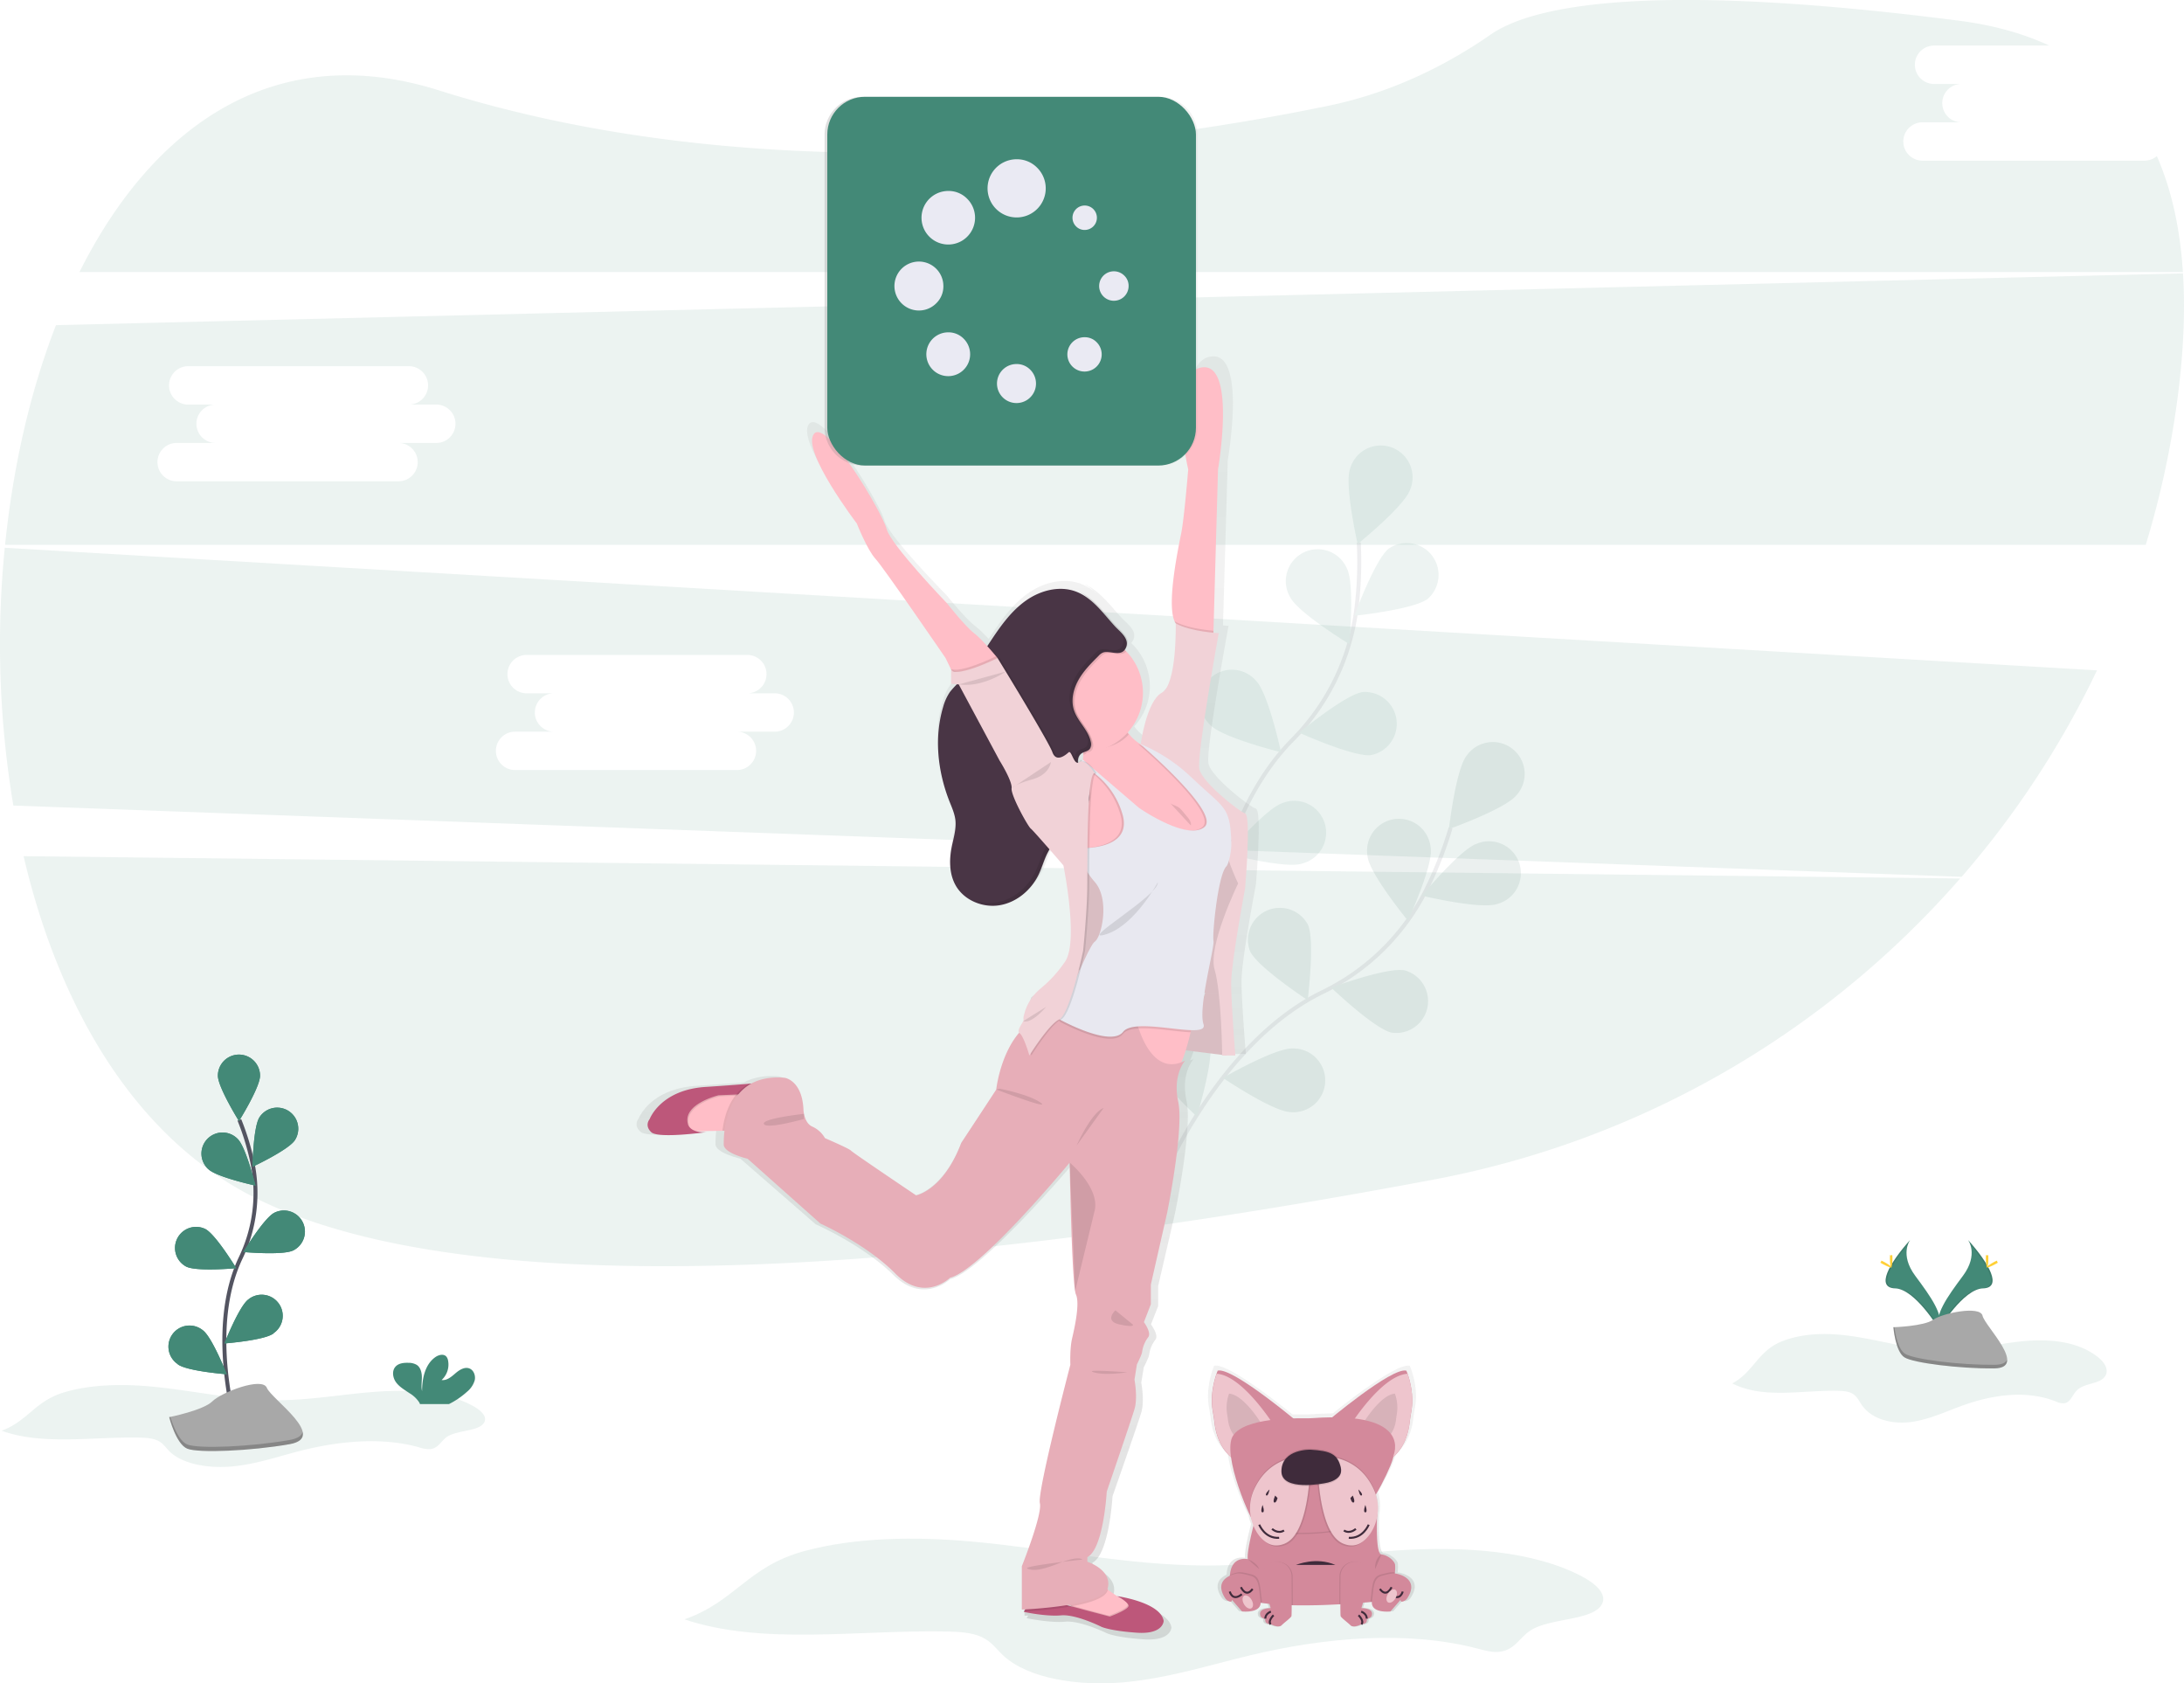 <svg data-name="Layer 1" xmlns="http://www.w3.org/2000/svg" xmlns:xlink="http://www.w3.org/1999/xlink" width="1097.1" height="845.39"><defs><linearGradient id="a" x1="710.55" y1="844.17" x2="710.55" y2="713.15" gradientUnits="userSpaceOnUse"><stop offset="0" stop-color="gray" stop-opacity=".25"/><stop offset=".54" stop-color="gray" stop-opacity=".12"/><stop offset="1" stop-color="gray" stop-opacity=".1"/></linearGradient><linearGradient id="b" x1="527.5" y1="850.63" x2="527.5" y2="206.25" xlink:href="#a"/><linearGradient id="c" x1="465.67" y1="168.51" x2="652.94" y2="168.51" xlink:href="#a"/></defs><path d="M870.17 694.75c16 8.09 35.57 3.17 53.75 3.74 2.49.08 5.12.32 7.12 1.71s3 3.67 4.35 5.61c5.09 7.21 15.53 9.53 24.65 8.31s17.49-5.28 26.1-8.37c14.88-5.33 31.89-7.76 46.57-1.94a8.47 8.47 0 0 0 4.21.93c3.22-.47 4.17-4.35 6.43-6.56 4.06-4 12.88-2.9 14.67-8.16 1-3.09-1.36-6.25-4-8.35-10-8.06-24.38-9.39-37.52-8.14s-26 4.66-39.23 4.68c-16.44 0-32.33-5.26-48.61-7.41-11.28-1.5-23.59-1.31-34.17 3.09-11.43 4.8-13.94 15.44-24.32 20.86zM11.85 429.97c17.36 74.2 54.11 138.34 112.18 169.43 120.71 64.61 392.92 31.28 596.07-7a465.2 465.2 0 0 0 264.54-151.22zM1077.2 80.69H965.73a9.63 9.63 0 0 1 0-19.26H985a9.64 9.64 0 0 1 0-19.27h-13.76a9.64 9.64 0 0 1 0-19.27h58.18c-12.91-6-28-10.27-45.39-12.5-158.64-20.38-215.28-6.9-235.26 7-24.65 17.1-52.15 29.68-81.54 35.74-97.88 20.19-280.93 44.49-446.84-7.77-82.46-26-143.74 17.91-180.48 91.28h1056.64c-1.38-21.33-5.51-41-13.09-58.25a9.56 9.56 0 0 1-6.26 2.3zM2.39 275.1a491.11 491.11 0 0 0 4.32 129.45l978.68 35.8a460 460 0 0 0 68-103.7zm387.08 92.35H370.2a9.63 9.63 0 1 1 0 19.26H258.73a9.63 9.63 0 1 1 0-19.26H278a9.64 9.64 0 0 1 0-19.27h-13.76a9.64 9.64 0 0 1 0-19.27h111.47a9.64 9.64 0 0 1 0 19.27h13.76a9.64 9.64 0 0 1 0 19.27zM1096.6 137.29l-1068.48 26c-13 33.4-21.57 71.17-25.57 110.33h1075.33a457.44 457.44 0 0 0 15.53-70.34c3.2-23.01 4.48-45.26 3.19-65.99zm-877.13 85.16H200.2a9.63 9.63 0 1 1 0 19.26H88.73a9.63 9.63 0 0 1 0-19.26H108a9.64 9.64 0 0 1 0-19.27H94.24a9.64 9.64 0 0 1 0-19.27h111.47a9.64 9.64 0 0 1 0 19.27h13.76a9.64 9.64 0 0 1 0 19.27z" fill="#438977" opacity=".1"/><g opacity=".1"><path d="M583.31 593.62s28.2-69.5 80.86-95.29a113.62 113.62 0 0 0 51.57-50.07 191.29 191.29 0 0 0 12.93-32.48" fill="none" stroke="#535461" stroke-miterlimit="10" stroke-width="2"/><path d="M761.76 399.34c-5.49 6.9-33.9 17-33.9 17s3.42-29.95 8.91-36.85a16 16 0 1 1 25 19.88zM752.01 453.99c-8.36 2.81-37.68-4.17-37.68-4.17s19.15-23.28 27.51-26.09a16 16 0 1 1 10.17 30.26zM699.15 518.6c-8.63-1.79-30.42-22.63-30.42-22.63s28.29-10.43 36.92-8.63a16 16 0 0 1-6.5 31.26zM648.15 558.48c-8.81-.31-33.81-17.16-33.81-17.16s26.12-15.06 34.93-14.76a16 16 0 1 1-1.12 31.92zM687.03 430.29c1.12 8.74 20.22 32.07 20.22 32.07s12.58-27.4 11.45-36.15a16 16 0 1 0-31.67 4.08zM627.97 477.69c3.69 8 28.9 24.55 28.9 24.55s3.79-29.91.1-37.92a16 16 0 0 0-29 13.37zM576.89 531.62c2.29 8.51 24.33 29.08 24.33 29.08s8.8-28.84 6.52-37.35a16 16 0 0 0-30.85 8.27z" fill="#438977"/><path d="M761.76 399.34c-5.49 6.9-33.9 17-33.9 17s3.42-29.95 8.91-36.85a16 16 0 1 1 25 19.88zM752.01 453.99c-8.36 2.81-37.68-4.17-37.68-4.17s19.15-23.28 27.51-26.09a16 16 0 1 1 10.17 30.26zM699.15 518.6c-8.63-1.79-30.42-22.63-30.42-22.63s28.29-10.43 36.92-8.63a16 16 0 0 1-6.5 31.26zM648.15 558.48c-8.81-.31-33.81-17.16-33.81-17.16s26.12-15.06 34.93-14.76a16 16 0 1 1-1.12 31.92zM687.03 430.29c1.12 8.74 20.22 32.07 20.22 32.07s12.58-27.4 11.45-36.15a16 16 0 1 0-31.67 4.08zM627.97 477.69c3.69 8 28.9 24.55 28.9 24.55s3.79-29.91.1-37.92a16 16 0 0 0-29 13.37zM576.89 531.62c2.29 8.51 24.33 29.08 24.33 29.08s8.8-28.84 6.52-37.35a16 16 0 0 0-30.85 8.27z" opacity=".25"/></g><g opacity=".1"><path d="M604.41 488.39s3.56-74.92 44.69-116.7a113.64 113.64 0 0 0 32.05-64.35 191.18 191.18 0 0 0 1.4-34.92" fill="none" stroke="#535461" stroke-miterlimit="10" stroke-width="2"/><path d="M708.34 245.93c-2.89 8.33-26.35 27.25-26.35 27.25s-6.7-29.39-3.82-37.72a16 16 0 1 1 30.17 10.47zM717.27 300.69c-7 5.43-36.94 8.56-36.94 8.56s10.35-28.32 17.3-33.74a16 16 0 0 1 19.64 25.18zM688.83 379.2c-8.74 1.17-36.21-11.26-36.21-11.26s23.23-19.25 31.93-20.39a16 16 0 0 1 4.24 31.65zM653.93 433.74c-8.41 2.63-37.58-5-37.58-5s19.64-22.87 28.06-25.5a16 16 0 1 1 9.52 30.48zM648.1 299.91c4 7.87 29.72 23.55 29.72 23.55s2.77-30-1.19-37.9a16 16 0 1 0-28.53 14.35zM608.1 364.2c6.14 6.33 35.4 13.58 35.4 13.58s-6.33-29.47-12.47-35.8a16 16 0 1 0-22.93 22.22zM577.8 432.03c5 7.28 32.6 19.36 32.6 19.36s-1.27-30.12-6.24-37.39a16 16 0 1 0-26.36 18z" fill="#438977"/></g><path d="M988.6 622.69s5.5 7.19-2.53 18-14.65 20-12 26.77c0 0 12.12-20.14 22-20.43s3.38-12.23-7.47-24.34z" fill="#438977"/><path d="M988.6 622.69a9 9 0 0 1 1.13 2.26c9.62 11.3 14.74 21.85 5.49 22.11-8.61.25-18.94 15.65-21.42 19.54a9.24 9.24 0 0 0 .29.89s12.12-20.14 22-20.43 3.36-12.26-7.49-24.37z" opacity=".1"/><path d="M998.82 631.84c0 2.53-.29 4.58-.64 4.58s-.63-2.05-.63-4.58.35-1.34.7-1.34.57-1.19.57 1.34z" fill="#ffd037"/><path d="M1002.32 634.86c-2.22 1.21-4.16 1.94-4.32 1.63s1.49-1.53 3.71-2.74 1.35-.33 1.52 0 1.32-.06-.91 1.11z" fill="#ffd037"/><path d="M959.55 622.69s-5.5 7.19 2.53 18 14.65 20 12 26.77c0 0-12.11-20.14-22-20.43s-3.34-12.23 7.47-24.34z" fill="#438977"/><path d="M959.55 622.69a9 9 0 0 0-1.13 2.26c-9.62 11.3-14.74 21.85-5.49 22.11 8.61.25 18.94 15.65 21.42 19.54a7.16 7.16 0 0 1-.3.89s-12.11-20.14-22-20.43-3.31-12.26 7.5-24.37z" opacity=".1"/><path d="M949.37 631.84c0 2.53.29 4.58.64 4.58s.63-2.05.63-4.58-.35-1.34-.7-1.34-.57-1.19-.57 1.34z" fill="#ffd037"/><path d="M945.87 634.86c2.22 1.21 4.15 1.94 4.32 1.63s-1.49-1.53-3.71-2.74-1.35-.33-1.52 0-1.31-.06.91 1.11z" fill="#ffd037"/><path d="M951.12 666.54s15.36-.47 20-3.77 23.63-7.23 24.78-2 23.08 26.3 5.74 26.44-40.29-2.71-44.91-5.52-5.61-15.15-5.61-15.15z" fill="#a8a8a8"/><path d="M1001.94 685.41c-17.34.14-40.29-2.7-44.91-5.51-3.52-2.14-4.92-9.83-5.39-13.38h-.52s1 12.39 5.6 15.2 27.57 5.65 44.91 5.52c5-.05 6.73-1.83 6.64-4.46-.72 1.61-2.61 2.6-6.33 2.63z" opacity=".2"/><path d="M.84 718.52c20.68 7.48 45.91 2.93 69.37 3.46 3.21.07 6.62.29 9.19 1.58s3.85 3.39 5.61 5.18c6.58 6.67 20 8.82 31.83 7.69s22.57-4.88 33.71-7.74c19.21-4.93 41.17-7.18 60.12-1.8a14.52 14.52 0 0 0 5.43.86c4.15-.44 5.39-4 8.3-6.06 5.24-3.69 16.63-2.69 18.94-7.56 1.35-2.85-1.76-5.77-5.14-7.72-12.95-7.45-31.48-8.68-48.42-7.53s-33.61 4.32-50.65 4.33c-21.22 0-41.73-4.86-62.75-6.85-14.56-1.38-30.44-1.21-44.09 2.86-14.82 4.4-18.08 14.28-31.45 19.3z" fill="#438977" opacity=".1"/><path d="M234.64 698.91a11.63 11.63 0 0 0 3.84-5.78c.49-2.3-.49-5.05-2.68-5.89-2.46-.94-5.09.76-7.08 2.48s-4.28 3.69-6.89 3.33a10.49 10.49 0 0 0 3.24-9.82 4.12 4.12 0 0 0-.9-2c-1.36-1.46-3.84-.83-5.48.32-5.2 3.66-6.65 10.72-6.67 17.08-.53-2.3-.09-4.68-.1-7s-.66-5-2.64-6.22a8 8 0 0 0-4-1c-2.34-.08-4.94.15-6.54 1.86-2 2.12-1.47 5.69.26 8s4.35 3.8 6.76 5.42a15 15 0 0 1 4.84 4.61 4.41 4.41 0 0 1 .36.82h14.59a40.44 40.44 0 0 0 9.09-6.21z" fill="#438977"/><path d="M118.21 714.69s-14-47.71 2.63-82.83a75.4 75.4 0 0 0 6.1-47.27 127.52 127.52 0 0 0-6.7-22.19" fill="none" stroke="#535461" stroke-miterlimit="10" stroke-width="2"/><path d="M130.63 540.21c0 5.85-10.59 22.8-10.59 22.8s-10.59-17-10.59-22.8a10.59 10.59 0 1 1 21.18 0zM148.13 572.6c-3.18 4.9-21.28 13.38-21.28 13.38s.32-20 3.5-24.89a10.59 10.59 0 0 1 17.78 11.51zM147.36 627.94c-5.22 2.63-25.13.82-25.13.82s10.38-17.09 15.6-19.72a10.583 10.583 0 1 1 9.53 18.9zM137.35 669.69c-4.7 3.47-24.63 5-24.63 5s7.34-18.6 12-22.08a10.59 10.59 0 1 1 12.59 17zM104.62 587.12c4.19 4.07 23.73 8.29 23.73 8.29s-4.79-19.41-9-23.48a10.59 10.59 0 1 0-14.75 15.19zM93.55 636.09c5.22 2.63 25.13.81 25.13.81s-10.37-17.09-15.6-19.72a10.59 10.59 0 0 0-9.53 18.91zM89.29 685.16c4.7 3.48 24.63 5 24.63 5s-7.34-18.6-12-22.07a10.59 10.59 0 1 0-12.59 17z" fill="#438977"/><path d="M130.63 540.21c0 5.85-10.59 22.8-10.59 22.8s-10.59-17-10.59-22.8a10.59 10.59 0 1 1 21.18 0zM148.13 572.6c-3.18 4.9-21.28 13.38-21.28 13.38s.32-20 3.5-24.89a10.59 10.59 0 0 1 17.78 11.51zM147.36 627.94c-5.22 2.63-25.13.82-25.13.82s10.38-17.09 15.6-19.72a10.583 10.583 0 1 1 9.53 18.9zM137.35 669.69c-4.7 3.47-24.63 5-24.63 5s7.34-18.6 12-22.08a10.59 10.59 0 1 1 12.59 17zM104.62 587.12c4.19 4.07 23.73 8.29 23.73 8.29s-4.79-19.41-9-23.48a10.59 10.59 0 1 0-14.75 15.19zM93.55 636.09c5.22 2.63 25.13.81 25.13.81s-10.37-17.09-15.6-19.72a10.59 10.59 0 0 0-9.53 18.91zM89.29 685.16c4.7 3.48 24.63 5 24.63 5s-7.34-18.6-12-22.07a10.59 10.59 0 1 0-12.59 17z" fill="#438977"/><path d="M85 711.69s17.11-3.4 21.67-7.93 25.1-12.46 27.38-6.79 30.8 24.91 11.41 28.31-45.63 4.53-51.34 2.27S85 711.69 85 711.69z" fill="#a8a8a8"/><path d="M145.46 723.17c-19.4 3.4-45.63 4.53-51.34 2.26-4.34-1.72-7.36-10-8.55-13.87l-.57.12s3.42 13.59 9.12 15.86 31.94 1.13 51.34-2.27c5.59-1 7.19-3.28 6.59-6.2-.5 1.9-2.43 3.37-6.59 4.1z" opacity=".2"/><path d="M343.82 813.24c39.32 13.21 87.29 5.17 131.9 6.11 6.11.13 12.58.51 17.48 2.79s7.3 6 10.66 9.16c12.51 11.78 38.12 15.58 60.51 13.57s42.92-8.62 64-13.66c36.52-8.72 78.27-12.68 114.29-3.18 3.31.87 6.79 1.87 10.33 1.52 7.9-.77 10.25-7.1 15.78-10.71 10-6.52 31.62-4.75 36-13.34 2.57-5-3.34-10.21-9.77-13.64-24.61-13.17-59.83-15.34-92.06-13.3s-63.9 7.62-96.29 7.64c-40.35 0-79.34-8.58-119.3-12.1-27.68-2.45-57.89-2.14-83.84 5-28.07 7.83-34.27 25.27-59.69 34.14z" fill="#438977" opacity=".1"/><path d="M761.38 739.83c.22-1.91.54-3.81.88-5.71 1.5-8.23-.79-16.07-2-19.3-.35-1-.61-1.57-.61-1.57-6.07-1.65-30 16.89-38.68 23.88-3 0-6.3.13-9.87.37-1.56.11-3.13.15-4.69.12h-5.71c-8.09-6.51-33.1-26.1-39.34-24.4 0 0-.25.56-.61 1.57-1.17 3.23-3.45 11.07-2 19.3.35 1.9.66 3.8.88 5.71.47 4.19 2.22 12.2 8.58 17.63 1.35 9.9 6.45 22.91 10.37 30.81a22.38 22.38 0 0 0 1.33 4.36c-1.62 6.24-3.48 14.39-3 17.08 0 0-8.45-2.05-9.31 8.13v.31c-3.06 1.41-6.87 4.61-2.58 11.34a4.38 4.38 0 0 0 2.21 1.79c.76.27 1.5.27 1.42-.8l5.29 6s9.58 1.1 9.69-4.46l.56.09c1.29.19 2.64.35 4 .49l.66 2.2s-7.19-.15-5.23 4.27c0 0 1.81 1.68 2.43 1.07 0 0-.93 2.9 2.8 2.9 0 0 4 2.14 5.59.62s4.83-3.82 5.14-4.74c.09-.25.13-2.51.14-5.63h.62c8 .19 16.54-.07 24.3-.49h.62c0 3.39.05 5.87.14 6.14.31.92 3.58 3.21 5.14 4.74s5.59-.62 5.59-.62c3.73 0 2.8-2.9 2.8-2.9.62.61 2.43-1.07 2.43-1.07 2-4.42-5.23-4.27-5.23-4.27l.85-2.82 4-.33.62-.06c-.38 6.05 9.69 4.89 9.69 4.89l5.29-6c-.08 1.07.66 1.07 1.42.8a4.38 4.38 0 0 0 2.21-1.79c6.48-10.14-5.5-12.29-5.5-12.29a5.56 5.56 0 0 0-1.13-.18v-.53a22.61 22.61 0 0 0 .08-4c-.45-1.83-3.41-4.73-7.14-5.19-2.43-.3-2.49-11.49-2.23-19.25a22.66 22.66 0 0 0 .38-4.43 23.62 23.62 0 0 0-1-7.06c4.77-8.08 8.59-16.54 9-19.09 6.5-5.46 8.24-13.46 8.71-17.63z" transform="translate(-51.45 -27.31)" fill="url(#a)"/><path d="M700.72 789.69c-.38 5.27-1.4 13.73-1.4 13.73s-4.24.52-10.79 1.11l-4.44.38c-3.42.27-7.24.54-11.28.77-7.48.41-15.69.66-23.42.48-3.87-.09-7.62-.29-11.1-.63-1.55-.15-3-.33-4.49-.55-8.87-1.32-15.18-3.85-15.76-8.3a25.61 25.61 0 0 1-.21-5.66c.83-10 9-8 9-8-.53-2.76 1.45-11.34 3-17.55 1-3.91 1.87-6.88 1.87-6.88l57.23-3.84h.19a2.81 2.81 0 0 1 2.8 2.95c-.34 6.86-.83 22.58 2 22.93 3.6.45 6.45 3.3 6.88 5.1a21.71 21.71 0 0 1-.08 3.96zM652.1 714.34s-21.58 26-32 18.79c-.25-.17-.49-.35-.72-.53-7-5.3-8.83-13.82-9.31-18.15-.21-1.88-.51-3.74-.84-5.61-1.45-8.08.76-15.77 1.88-18.95.34-1 .58-1.53.58-1.53 7.24-2 40.41 25.98 40.41 25.98z" fill="#d3899b"/><path d="M640.55 716.74s-6.8 4.8-16.39 12.59a34.24 34.24 0 0 1-4.71 3.27c-7-5.3-8.83-13.82-9.31-18.15-.21-1.88-.51-3.74-.84-5.61-1.45-8.08.76-15.77 1.88-18.95 13.37.94 29.37 26.85 29.37 26.85z" fill="#eec5cd"/><path d="M633.12 714.18s-3.63 2.56-8.75 6.72a19.49 19.49 0 0 1-2.52 1.79c-3.73-2.83-4.71-7.38-5-9.69-.11-1-.27-2-.45-3a20.81 20.81 0 0 1 1-10.11c7.2.46 15.72 14.29 15.72 14.29z" opacity=".1"/><path d="M666.09 714.34s21.59 26 32 18.79l.72-.53c7-5.3 8.82-13.82 9.3-18.15.21-1.88.52-3.74.85-5.61 1.44-8.08-.76-15.77-1.89-18.95-.34-1-.59-1.53-.59-1.53-7.21-2-40.39 25.98-40.39 25.98z" fill="#d3899b"/><path d="M677.68 716.74s6.8 4.8 16.39 12.59a34.89 34.89 0 0 0 4.72 3.27c7-5.3 8.82-13.82 9.3-18.15.21-1.88.52-3.74.85-5.61 1.44-8.08-.76-15.77-1.89-18.95-13.41.94-29.37 26.85-29.37 26.85z" fill="#eec5cd"/><path d="M685.13 714.16s3.61 2.55 8.7 6.68a18.6 18.6 0 0 0 2.5 1.74c3.7-2.81 4.68-7.34 4.94-9.63.11-1 .27-2 .44-3a20.8 20.8 0 0 0-1-10.06c-7.11.52-15.58 14.27-15.58 14.27zM688.95 754.77c-2.72 4.31-5.62 8.2-8.27 10.53-8.59 7.59-45.56 4.6-48 4.2-.5-.08-1.55-1.58-2.87-4 1-3.91 1.87-6.88 1.87-6.88z" opacity=".1"/><path d="M659.66 712.16c-1.5.11-3 .14-4.51.12-7.73-.13-33.73.21-36.62 10.7-3.4 12.34 11.79 45.52 14.19 45.92s39.37 3.4 48-4.2 19.79-31.37 19.19-33.57c-.04 0 10.64-22.5-40.25-18.97z" fill="#d3899b"/><path d="M658.85 732.23s-19-2.93-28 15.81a22.83 22.83 0 0 0 1.68 23c3 4.18 7.33 7.29 13.4 4.78 13.51-5.55 12.92-43.59 12.92-43.59z" opacity=".1"/><path d="M658.25 731.03s-19-2.93-28 15.81a22.83 22.83 0 0 0 1.68 23c3 4.18 7.33 7.29 13.4 4.79 13.51-5.56 12.92-43.6 12.92-43.6z" opacity=".1"/><path d="M658.25 731.63s-19-2.93-28 15.81a22.83 22.83 0 0 0 1.68 23c3 4.18 7.33 7.29 13.4 4.78 13.51-5.53 12.92-43.59 12.92-43.59z" fill="#eec5cd"/><path d="M637.71 748.01s-2.6 2.4-1.6 3 1.6-3 1.6-3zM640.55 751.08s-1.41 3.13-.41 3.48 1.61-2.25 1.61-2.25zM634.23 755.81s-1.38 3.7 0 3.7 0-3.7 0-3.7z" fill="#3f2b3b"/><path d="M632.55 765.69s2.77 7.1 10 6.6M639.01 767.8s2.9 2.8 6 .8" fill="none" stroke="#3f2b3b" stroke-miterlimit="10"/><path d="M661.25 732.23s19-2.93 28 15.81a22.79 22.79 0 0 1-1.68 23c-3 4.18-7.33 7.29-13.39 4.78-13.53-5.55-12.93-43.59-12.93-43.59z" opacity=".1"/><path d="M661.85 731.03s19-2.93 28 15.81a22.79 22.79 0 0 1-1.68 23c-3 4.18-7.33 7.29-13.39 4.79-13.53-5.56-12.93-43.6-12.93-43.6z" opacity=".1"/><path d="M661.85 731.63s19-2.93 28 15.81a22.79 22.79 0 0 1-1.68 23c-3 4.18-7.33 7.29-13.39 4.78-13.53-5.53-12.93-43.59-12.93-43.59z" fill="#eec5cd"/><path d="M682.38 748.01s2.6 2.4 1.6 3-1.6-3-1.6-3zM679.55 751.08s1.42 3.13.41 3.48-1.61-2.25-1.61-2.25zM685.86 755.81s1.38 3.7 0 3.7 0-3.7 0-3.7z" fill="#3f2b3b"/><path d="M687.55 765.69s-2.78 7.1-10 6.6M681.08 767.8s-2.9 2.8-6 .8" fill="none" stroke="#3f2b3b" stroke-miterlimit="10"/><path d="M651 785.89c.5-.1 10-4.2 19.79 0z" fill="#3f2b3b"/><path d="M633.8 804.98c-8.87-1.32-15.18-3.85-15.76-8.3a25.61 25.61 0 0 1-.21-5.66 13.09 13.09 0 0 1 3.39-1.24c1.61-.45 3.6-.15 7.8 1s3.9 6.15 4.8 12.59a5 5 0 0 1-.02 1.61z" opacity=".1"/><path d="M620.63 790.38s-11.55 2.12-5.3 12.07a4.23 4.23 0 0 0 2.13 1.76c.73.26 1.44.26 1.37-.79l5.09 5.85s10.2 1.2 9.3-5.25-.6-11.39-4.8-12.59-6.19-1.5-7.79-1.05z" fill="#d3899b"/><path d="M623.37 797.08s2.45 5.6 5.85.9M617.76 799.28s1.27 5.28 6.06 1.34" fill="none" stroke="#3f2b3b" stroke-miterlimit="10"/><path d="M700.72 789.69c-.38 5.27-1.4 13.73-1.4 13.73s-4.24.52-10.79 1.11a6.07 6.07 0 0 1 0-1.11c.9-6.44.6-11.39 4.8-12.59 3.86-1.09 5.86-1.44 7.39-1.14z" opacity=".1"/><path d="M701.77 790.38s11.54 2.12 5.3 12.07a4.3 4.3 0 0 1-2.14 1.76c-.73.26-1.44.26-1.36-.79l-5.1 5.85s-10.19 1.2-9.29-5.25.6-11.39 4.79-12.59 6.19-1.5 7.8-1.05z" fill="#d3899b"/><path d="M699.02 797.08s-2.45 5.6-5.85.9M704.64 799.28s-1.27 5.28-6.07 1.34" fill="none" stroke="#3f2b3b" stroke-miterlimit="10"/><path d="M649.39 806.16c-3.87-.09-7.62-.29-11.1-.63l-3.45-11.64a7.4 7.4 0 1 1 14.49-2.2c.03 4.57.07 10.31.06 14.47z" opacity=".1"/><path d="M634.24 793.89l4.07 13.73s-6.93-.15-5 4.2c0 0 1.74 1.65 2.34 1 0 0-.89 2.85 2.7 2.85 0 0 3.89 2.09 5.39.6s4.66-3.75 5-4.65c.19-.59.13-12.07.07-20a7.4 7.4 0 0 0-7.4-7.33 7.39 7.39 0 0 0-7.17 9.6z" fill="#d3899b"/><path d="M639.74 811.17s-3 2.9-1.43 4.55M638.41 809.36s-2.8.91-2.8 3.51" fill="none" stroke="#3f2b3b" stroke-miterlimit="10"/><path d="M687.67 791.78a7.44 7.44 0 0 1-.31 2.11l-3.27 11c-3.42.27-7.24.54-11.28.77 0-4.11 0-9.59.06-14a7.4 7.4 0 0 1 14.8.06z" opacity=".1"/><path d="M687.95 793.89l-4.07 13.73s6.93-.15 5 4.2c0 0-1.74 1.65-2.34 1 0 0 .9 2.85-2.7 2.85 0 0-3.88 2.09-5.39.6s-4.65-3.75-5-4.65c-.2-.59-.14-12.07-.07-20a7.39 7.39 0 0 1 7.39-7.33 7.39 7.39 0 0 1 7.18 9.6z" fill="#d3899b"/><path d="M682.45 811.17s3 2.9 1.43 4.55M683.78 809.36s2.8.91 2.8 3.51" fill="none" stroke="#3f2b3b" stroke-miterlimit="10"/><path d="M658.25 728.63s-14.09-.45-14.54 10.49 22 6.3 22 6.3 9.45-1.27 7.8-7.91-5.06-8.28-15.26-8.88z" opacity=".1"/><path d="M658.25 727.43s-14.09-.45-14.54 10.49 22 6.3 22 6.3 9.45-1.27 7.8-7.91-5.06-8.28-15.26-8.88z" opacity=".1"/><path d="M658.25 728.03s-14.09-.45-14.54 10.49 22 6.3 22 6.3 9.45-1.27 7.8-7.91-5.06-8.28-15.26-8.88z" fill="#3f2b3b"/><path d="M626.8 783.04s4.72 1.7 5.68 4.94M693.92 780.69s-3.38 1.42-3.15 7.34" opacity=".1"/><ellipse cx="678.25" cy="831.84" rx="2.2" ry="3.64" transform="rotate(-30 601.564 914.189)" fill="#eec5cd"/><ellipse cx="747.24" cy="831.84" rx="3.64" ry="2.2" transform="matrix(.5 -.87 .87 .5 -398.22 1035.74)" fill="#eec5cd"/><path d="M682.31 433.41c-3.25-1.06-22.38-15.89-23.82-22.6s10.1-69.2 10.1-69.2-1.06-.05-2.76-.21v-1l2.37-82.11s9.74-55.07-8.66-51.9-6.86 51.9-6.86 51.9-2.1 24.72-3.57 32.14c-1.43 7.14-7.85 36.26-3.46 45.31a6.88 6.88 0 0 0 .54.93s.72 31.06-7.22 35.3c-7.58 4-10.73 24.36-11 26.19l-.4-.18a22.07 22.07 0 0 1-5.88-5.24c-.15-.21-.29-.44-.44-.66a29.86 29.86 0 0 0-.83-41.14l-.75-.73A5.26 5.26 0 0 0 621 348c1.4-4.22-3.44-7.61-5.95-10.25-5.81-6.18-11.05-13.75-19.15-17.25a32.35 32.35 0 0 1 6.4 4.76 27.31 27.31 0 0 0-8.27-4.9c-8.48-3-18.24-.52-25.64 4.54s-12.87 12.35-17.87 19.7l-2.42 3.6a58.93 58.93 0 0 0-6.9-6.59c-4.69-3.53-14.07-15.18-14.07-15.18s-29.23-29.66-31.4-37.78-31.39-56.85-37.89-48.37 22.37 45.54 22.37 45.54 5.42 13.42 9.75 18 36.44 50.49 36.44 50.49l2.72 5.5.51 1-.34-.19v6.71l3 .27a28.44 28.44 0 0 0-3.64 3.89 25.1 25.1 0 0 0-3.58 7.77c-4.73 15.63-2.8 32.74 3.3 47.91 1.26 3.12 2.7 6.23 3.08 9.56.55 4.66-1 9.27-1.94 13.88-1.3 6.47-1.25 13.52 2 19.29 4.35 7.66 14.1 11.65 22.94 10.22a26 26 0 0 0 11.14-4.74 29.69 29.69 0 0 0 9.71-11.28c1.65-3.37 2.68-7 4.32-10.38.31-.65.66-1.27 1-1.9 3.74 4.19 7.1 8 7.1 8s7.94 38.13 1.08 48.72a65.31 65.31 0 0 1-13.11 14.12 25.58 25.58 0 0 0-3.49 3.49c-.68.49-1.08.75-1.08.75s-.18.51-.44 1.29a23.58 23.58 0 0 0-3.44 7.79 5.14 5.14 0 0 0-.26 2.22c.49 1-3.53 5-2.35 6.71-10 11.5-11.92 28.94-11.92 28.94l-18.23 27.19c-9.38 24.18-23.45 26.66-23.45 26.66s-33-21.72-33.93-22.78-13.53-6.35-13.53-6.35a14.17 14.17 0 0 0-6.49-5.83c-4.33-1.76-4.69-8.29-4.69-8.29-.54-15.36-9.75-16.6-9.75-16.6-7.42-.61-13.1.68-17.45 3.05l-1.32.1c-6.39.51-14.09 1.07-22.55 1.62-23.47 1.52-29.05 16.42-29.05 16.42s-2.89 3.17.9 6.61 28 .06 29-.08a15.69 15.69 0 0 1-5.51-.37c3.82-.14 9.06-.27 13.52-.28h1.09a55.35 55.35 0 0 0-.4 7c0 4.42 12.45 7.24 12.45 7.24l37.89 33s23.82 10.42 39 25.42 28.51 2.12 28.51 2.12c16-3.88 62.21-58.55 62.25-58.6 0 1.68 1 54.77 2.84 65.44a7 7 0 0 0 .4 1.58c2.17 4.6-.72 17.13-2 22.43s-.91 13.41-.91 13.41-17.3 64.92-15.81 70.57-9.39 32.13-9.39 32.13v22.06s.69 0 1.89-.09a10.41 10.41 0 0 0-.68 1.09 2 2 0 0 0-.12.24s11.54 2.47 19.3 1.76 21.11 5.87 21.11 5.87 4.52 2.08 18.41 3 13.89-6 13.89-6c-1.6-9.39-23.53-12.52-24.22-12.61-1.77-1.09-3.43-2.28-4.79-3.3l-.29-.23a3.45 3.45 0 0 0 .25-.63c2.35-9.36-10.64-13.42-10.64-13.42v-2.29c8.47-4.24 10.1-33.37 10.1-33.37s12.63-36 14.43-42 0-15 0-15l1.27-7.76s2.7-5.3 2.7-6.36a15.56 15.56 0 0 1 3.07-7.41c2-2.3-2.16-7.77-2.16-7.77l3.61-9.18v-10.12l8.47-36.54s8.85-42.55 5.78-56.5 3.61-21 3.61-21a18.68 18.68 0 0 1-1.86.83 50.14 50.14 0 0 0 2.19-5.87l19 2.31v.27h6.85s-2.16-26.13-2.16-36.72 7.22-48.37 7.22-48.37 3.22-37.08-.02-38.14zm-84.26-31v.43c0 1-.1 2.11-.17 3.2l-.38.58-.69-.59-.87 1.31a5.11 5.11 0 0 1 1.48-4.6 5.45 5.45 0 0 1 .63-.32zm63.12 122.33h.42l-.68 1.72c.09-.56.17-1.13.26-1.71zm-69.31 312.4l-2.59-.63 1.44-.24 1.3.85.16.1zm26.44-3.7c-.86-.45-1.73-1-2.57-1.48.27.15 1.38.72 2.57 1.48z" transform="translate(-51.45 -27.31)" fill="url(#b)"/><path fill="#f1d2d7" d="M616.03 471l-16.55 43.12-2.32-1.9-9.22 14.31 28.09 3.5V471z"/><path opacity=".1" d="M616.01 471l-16.56 43.12-4.16-1.12-7.38 13.53 28.1 3.5V471z"/><path fill="#f1d2d7" d="M590.09 498.59h25.94l9.52-78.36h-35.46v78.36z"/><path opacity=".1" d="M590.09 498.59h25.94l9.52-78.36h-35.46v78.36z"/><path d="M539.42 438.79l5.59-1 12.87-2.1s38.65-8.7 46.66-9.4c5-.44 10.53-2.5 14-4 2.09-.89 3.42-1.58 3.42-1.58l-13.92-25.43-21.6-16s-13.66-2.91-19.45-10.86a12.84 12.84 0 0 1-1.79-12.13c3.53-10.94-21.06 10.45-21.06 10.45s.24 5.12 0 11.65c0 1.29-.12 2.63-.21 4-.06.9-.14 1.8-.22 2.72-.61 6.48-1.84 13.16-4.26 17.15-5.9 9.71-.03 36.53-.03 36.53z" fill="#ffbec7"/><path d="M544.12 378.88h.54c1 0 1.77-2.08 2.73-2.18 7.69-.74 14.71-2.35 19.59-7.79a12.87 12.87 0 0 1-1.79-12.13c3.53-10.94-21 10.44-21 10.44s.19 5.12-.07 11.66z" opacity=".1"/><path d="M514.19 347.89a30 30 0 0 0 30 29.95 28.26 28.26 0 0 0 2.92-.15 29.95 29.95 0 1 0-32.87-29.8z" fill="#ffbec7"/><path d="M514.19 347.89a30 30 0 0 0 30 29.95 28.26 28.26 0 0 0 2.92-.15 3.64 3.64 0 0 0 1.38-1 4.41 4.41 0 0 0 .54-3.65c-1.18-5.85-6.49-10.05-8.4-15.71-1.68-5-.42-10.67 2.16-15.29s6.39-8.43 10.15-12.17a6.18 6.18 0 0 1 2.32-1.68c3.2-1 8 1.8 10.54-1.06a30 30 0 0 0-51.56 20.74z" opacity=".1"/><path d="M554.16 327.69a6.07 6.07 0 0 0-2.32 1.68c-3.75 3.74-7.56 7.54-10.14 12.17s-3.84 10.26-2.16 15.28c1.9 5.67 7.22 9.87 8.39 15.72a4.39 4.39 0 0 1-.54 3.64c-1 1.25-2.9 1.32-4.2 2.26-1.66 1.21-2 3.61-1.5 5.6a23.85 23.85 0 0 0 2.75 5.48c2.8 4.95 4 11.39 1 16.2a25.74 25.74 0 0 1-5 5.21 76.79 76.79 0 0 0-8.72 9.13 45 45 0 0 0-5.82 8.9c-1.58 3.33-2.58 6.92-4.17 10.25-3.73 7.79-11.07 14-19.6 15.41s-17.94-2.53-22.13-10.08c-3.16-5.7-3.2-12.65-1.95-19 .89-4.54 2.4-9.09 1.88-13.69-.38-3.28-1.77-6.35-3-9.43-5.88-15-7.75-31.84-3.19-47.26a25.19 25.19 0 0 1 3.46-7.67 46.55 46.55 0 0 1 5.46-5.69c6.23-6.09 10.82-13.62 15.65-20.87s10.09-14.45 17.24-19.44 16.56-7.46 24.74-4.47c8.56 3.13 13.85 11.11 19.79 17.53 2.41 2.62 7.09 5.95 5.74 10.12-1.97 5.88-7.91 1.84-11.66 3.02z" fill="#493545"/><path d="M500.55 453.19c8.52-1.41 15.86-7.62 19.59-15.42 1.6-3.32 2.59-6.91 4.18-10.24a45 45 0 0 1 5.81-8.9 77.77 77.77 0 0 1 8.73-9.14 25.44 25.44 0 0 0 5-5.21c3-4.81 1.85-11.25-.94-16.19a24.36 24.36 0 0 1-2.76-5.49c-.52-2-.16-4.39 1.5-5.59 1.31-.94 3.19-1 4.21-2.26a4.39 4.39 0 0 0 .54-3.64c-1.18-5.86-6.5-10.05-8.4-15.72-1.68-5-.43-10.66 2.16-15.29s6.38-8.41 10.1-12.17a6.16 6.16 0 0 1 2.33-1.67c3.74-1.18 9.69 2.86 11.61-3.05 1.35-4.17-3.33-7.51-5.74-10.12-5.11-5.53-9.75-12.21-16.41-16 7.81 3.42 12.87 10.91 18.5 17 2.41 2.61 7.09 5.94 5.74 10.11-1.92 5.91-7.87 1.87-11.61 3.05a6.18 6.18 0 0 0-2.33 1.68c-3.75 3.74-7.55 7.54-10.14 12.17s-3.84 10.26-2.16 15.29c1.9 5.66 7.22 9.86 8.4 15.71a4.39 4.39 0 0 1-.54 3.64c-1 1.25-2.91 1.32-4.21 2.27-1.66 1.2-2 3.6-1.5 5.59a23.49 23.49 0 0 0 2.76 5.48c2.79 4.95 4 11.39.94 16.2a25.69 25.69 0 0 1-5 5.21 78.47 78.47 0 0 0-8.73 9.13 45.25 45.25 0 0 0-5.81 8.9c-1.59 3.34-2.58 6.92-4.18 10.25-3.73 7.79-11.07 14-19.59 15.41a22.59 22.59 0 0 1-14.63-2.66 22.56 22.56 0 0 0 12.58 1.67z" opacity=".1"/><path d="M532.28 802.69l5.23 3.45.79.53.16.11 6.19 4.09 14.44 2.44 12.72-.87s3.66-7.66-2.09-7.49a12 12 0 0 1-5.26-1.5l-.78-.41c-.83-.44-1.67-.93-2.48-1.45-1.7-1.08-3.31-2.25-4.62-3.26-1.9-1.47-3.17-2.59-3.17-2.59z" fill="#ffbec7"/><path d="M537.55 806.16l.79.53.16.11 6.19 4.09 14.44 2.44 12.72-.87s3.66-7.66-2.09-7.49a12 12 0 0 1-5.26-1.5 4.6 4.6 0 0 1 2 2.37c.23 2-9.4 5.5-9.4 5.5l-13.59-3.59s-2.31-.65-5.48-1.47l-.3-.08z" opacity=".1"/><path d="M514.35 809.5s11.14 2.43 18.63 1.74 20.37 5.78 20.37 5.78 4.36 2 17.76 2.93 13.44-5.93 13.44-5.93c-1.54-9.25-22.71-12.35-23.38-12.43.27.14 1.34.71 2.48 1.45 1.5 1 3.13 2.27 3.25 3.3.23 2-9.4 5.5-9.4 5.5l-13.58-3.58s-2.31-.66-5.49-1.48l-.3-.08a117.58 117.58 0 0 0-14.24-3c-5.85-.62-8.85 4.36-9.46 5.51-.05.21-.08.29-.08.29z" fill="#bd577a"/><path d="M338.83 563.81l5.92 4.53s1.72-.08 4.28-.17h.82c3.68-.13 8.74-.26 13.05-.27 4 0 7.32.12 8.32.47 3 1 8.18-16.89 8.18-16.89l-5.94-1.4-2-.46-1.38-.32-4.82-1.13-14.63 1.65-10.27 6.62z" fill="#ffbec7"/><path d="M338.83 563.81l5.92 4.53s1.72-.08 4.28-.17a5.18 5.18 0 0 1-2.71-2.45c-3.83-10.62 15.15-15.14 15.15-15.14l8.84-.39 1.71-.07 1.44-.07-2-.46-1.38-.32-4.82-1.13-14.63 1.65-10.27 6.62z" opacity=".1"/><path d="M327.16 568.59c3.58 3.32 27 .06 28-.08a14.63 14.63 0 0 1-5.32-.37c-3.27-.92-4.06-2.94-4.06-2.94-3.82-10.62 15.15-15.15 15.15-15.15l8.85-.38 1.71-.08 21.48-.93 1.05-5.92s-7 .67-17.94 1.54c-6.17.5-13.61 1.06-21.76 1.59-22.65 1.5-28 16.2-28 16.2s-2.77 3.13.84 6.52z" fill="#bd577a"/><path d="M590.1 312.15a7.31 7.31 0 0 0 .51.92l5.23 7.66 13.58 1.4.15-5.38 2.28-81s9.41-54.33-8.35-51.19-6.62 51.19-6.62 51.19-2 24.38-3.45 31.69c-1.37 7.06-7.57 35.78-3.33 44.71zM559.62 513.31l3.86 6.62 8.65 14.8s15.7 5.75 19.7 1.39c2.21-2.4 4.58-10.73 6.25-17.72 1.37-5.69 2.28-10.49 2.28-10.49z" fill="#ffbec7"/><path d="M559.62 513.31l3.86 6.62a4.94 4.94 0 0 0 .67-.7c4.36-5.58 23.61-1.18 33.93-.83 1.37-5.69 2.28-10.49 2.28-10.49zM362.9 567.87c4 0 7.32.12 8.32.47 3 1 8.18-16.89 8.18-16.89l-7.85-1.86 21.48-.93 1.05-5.92s-7 .67-17.94 1.54a22.17 22.17 0 0 0-6 5l-.33.4c-4.57 5.61-6.26 12.85-6.91 18.19zM532.28 802.69l6 4c9-1.62 17.21-4.17 18.18-8.16a1.77 1.77 0 0 0 0-.2c-1.9-1.47-3.17-2.59-3.17-2.59zM514.46 809.26a204.86 204.86 0 0 0 23.7-2.54 117.58 117.58 0 0 0-14.24-3c-5.85-.59-8.85 4.39-9.46 5.54z" opacity=".1"/><path d="M363.55 574.78c0 4.35 12 7.14 12 7.14l36.57 32.56s23 10.27 37.61 25.07 27.53 2.14 27.53 2.14c15.49-3.83 60.07-57.81 60.07-57.81s1.05 61.64 3.14 66.17-.7 16.89-1.92 22.12-.87 13.23-.87 13.23-16.72 63.9-15.32 69.47-9.06 31.69-9.06 31.69v21.77s40.92-1.57 43.18-10.8-10.27-13.23-10.27-13.23v-2.31c8.18-4.18 9.75-32.91 9.75-32.91s12.19-35.53 13.93-41.39 0-14.81 0-14.81l1.22-7.66s2.61-5.22 2.61-6.26a15.56 15.56 0 0 1 3-7.32c1.92-2.26-2.09-7.66-2.09-7.66l3.49-9v-9.93l8.18-36s8.53-42 5.57-55.72 3.49-20.73 3.49-20.73c-14 7.34-21-9-23.33-16-.6-1.81-.88-3-.88-3s-19.19-7.08-37.07-5.4a43.55 43.55 0 0 0-10.64 2.26c-19.85 7.14-23 36.74-23 36.74l-17.59 26.82c-9 23.85-22.64 26.29-22.64 26.29s-31.86-21.42-32.73-22.46-13.06-6.27-13.06-6.27a13.82 13.82 0 0 0-6.27-5.75c-4.18-1.74-4.52-8.18-4.52-8.18-.53-15.15-9.41-16.37-9.41-16.37-30.84-2.72-30.67 29.15-30.67 33.5z" fill="#e7aeb8"/><path fill="#f1d2d7" d="M559.62 489.63h-18.81V431.3h18.81z"/><path opacity=".1" d="M557.88 487.24h-18.81v-58.33h18.81zM590.09 312.02a1.16 1.16 0 0 0 0 .13 7.31 7.31 0 0 0 .51.92l5.23 7.66 13.58 1.4.15-5.38c-4.24-.37-13.88-1.53-19.47-4.73z"/><path d="M590.61 313.07s.7 30.64-7 34.82-10.64 26-10.64 26 23.18 15.28 28.4 22 17.06 22.73 14.63 26.56 5.96 21.24 5.96 21.24-15.33 31.35-11.84 43.19 3.83 43.18 3.83 43.18h6.6s-2.09-25.77-2.09-36.22 7-47.71 7-47.71 3.13-36.57 0-37.61-21.59-15.67-23-22.29 9.75-68.26 9.75-68.26-14.28-.72-21.6-4.9z" fill="#f1d2d7"/><path d="M540.47 425.9a29.67 29.67 0 0 0 4.54 11.94l12.87-2.15s38.65-8.7 46.66-9.4c5-.44 10.53-2.5 14-4a61.55 61.55 0 0 0-17.29-28.34l-4.91-4.55a83.23 83.23 0 0 0-24.72-15.82c.57.49 41.12 35.11 32.24 41.9s-32.77-9.79-32.77-9.79l-27.19-23.36-1-.85-1.58 2.44a23.61 23.61 0 0 1 2.35 1.13 40 40 0 0 1 19.07 23.77c5.61 18.8-22.27 17.08-22.27 17.08zM532.11 512.96s25.77 14.28 32 6.27c1.38-1.76 4.24-2.53 7.84-2.74-.6-1.81-.88-3-.88-3s-19.19-7.08-37.07-5.4c-1.15 2.97-1.89 4.87-1.89 4.87z" opacity=".1"/><path d="M543.96 381.5l28.17 24.19s23.82 16.6 32.76 9.76-32.24-41.91-32.24-41.91a83 83 0 0 1 24.73 15.82l4.91 4.55c12.9 11.95 15.81 11.95 16.24 29.53.11 4.32-1.36 10.54-2.49 11.67-4.18 4.14-7.12 33.86-6.47 37.34s-7.81 33.54-5 41.9-34.12-4.18-40.39 3.83-32-6.27-32-6.27 14.28-36.57 17.76-39 7.66-21.25 0-30-8.39-17.01-8.39-17.01 27.88 1.73 22.29-17.06a39.45 39.45 0 0 0-21.42-24.9z" fill="#e8e8f0"/><path d="M581.55 443.14s-10.8 20.38-24.79 25.67c-.44.16-.88.31-1.33.45-14.62 4.43 27.17-19.85 26.12-26.12z" opacity=".1"/><path d="M430.42 262.92s5.22 13.24 9.4 17.76 35.17 49.8 35.17 49.8l2.63 5.43 2.25 4.67 19.85-2.09 1.39-8-.76-.93c-2-2.39-7.43-8.81-11.08-11.61-4.52-3.48-13.58-15-13.58-15s-28.21-29.26-30.29-37.26-30.3-56.07-36.57-47.71 21.59 44.94 21.59 44.94z" fill="#ffbec7"/><path d="M477.62 335.91l2.25 4.67 19.85-2.09 1.39-8-.76-.93c-2.14 1.05-18.01 8.66-22.73 6.35z" opacity=".1"/><path d="M550.91 388.29s-4.87-7.66-7.66-5.57-3.87-6.27-5.42-4.88-6.25 5.28-8.16-.16c-1.52-4.32-18-31.62-24.72-42.62l-2.79-4.58s-18.81 9.41-23.33 6.27v6.62l3.83.35 20.54 38.3s6.46 10.25 6 13.84 8.26 19.25 9.65 20.29 16.37 18.46 16.37 18.46 7.66 37.61 1 48.06-18.11 18.11-18.11 18.11-3.45 10.09-3 11.14-4 5.57-1.93 7 4.88 11.15 4.88 11.15 9.75-15.67 15-18.11 12-34.48 12-34.48 1.92-18.89 2.08-31.08-.41-58.11 3.77-58.11z" opacity=".1"/><path d="M549.87 388.29s-4.88-7.66-7.66-5.57-3.87-6.27-5.42-4.88-6.25 5.28-8.16-.16c-1.53-4.32-18-31.62-24.72-42.62-1.72-2.83-2.8-4.58-2.8-4.58s-18.8 9.41-23.33 6.27v6.62l3.83.35 20.55 38.3s6.45 10.25 6 13.84 8.27 19.25 9.66 20.29 16.37 18.46 16.37 18.46 7.66 37.61 1 48.06a63.77 63.77 0 0 1-12.64 13.92 24.44 24.44 0 0 0-8.16 13.15 5.16 5.16 0 0 0-.24 2.18c.51 1-4 5.57-1.93 7s4.87 11.15 4.87 11.15 9.75-15.67 15-18.11 12-34.48 12-34.48 1.91-18.89 2.07-31.08-.47-58.11 3.71-58.11z" fill="#f1d2d7"/><path d="M502.16 546.74s14.63 2.79 20.55 7-22.29-6.62-22.29-6.62zM537.33 583.83s15.32 12.71 12.54 24.21-9.8 40.4-9.8 40.4zM403.87 559.37s-21.51 2.35-20.12 5.13 20.12-2.56 20.12-2.56zM569.02 665.15s1.4 1.74-6.61 0-2.09-7.1-2.09-7.1zM566.24 689.18s-11 1.74-16.81 0 16.81 0 16.81 0zM543.77 783.2s-1.91-2.09-11.49 1.75-13.41 4-16.19 2.78 27.68-4.53 27.68-4.53zM554.4 556.41l-13.59 18.89s7.32-16.54 13.59-18.89zM527.93 382.69s-.58 6.27-9.34 8.71-10.42 4.43-10.42 4.43M505.24 337.25s-11.55 8.22-23.63 6.47M514.04 512.79s3.38 2.12 11.48-7.15M598.19 414.56c.33-1.69-.85-3.27-2-4.59l-2.27-2.71a10.71 10.71 0 0 0-1.48-1.53c-1.34-1.05-3.12-1.37-4.54-2.31" opacity=".1"/><path d="M633.78 75.92H484.83a19.05 19.05 0 0 0-19.16 18.94v147.29a19.05 19.05 0 0 0 19.16 18.94h149a19.05 19.05 0 0 0 19.16-18.94V94.86a19.05 19.05 0 0 0-19.21-18.94z" transform="translate(-51.45 -27.31)" fill="url(#c)"/><rect x="415.58" y="48.61" width="185.18" height="185.18" rx="18.95" ry="18.95" fill="#438977"/><path d="M476.34 166.9a11 11 0 1 0 7.77 3.22 10.67 10.67 0 0 0-7.77-3.22zM473.89 143.69a12.29 12.29 0 1 0-3.6 8.65 11.78 11.78 0 0 0 3.6-8.65zM544.9 115.48a6.13 6.13 0 1 0-4.35-1.79 5.91 5.91 0 0 0 4.35 1.79zM476.34 95.9a13.45 13.45 0 1 0 9.53 3.94 13 13 0 0 0-9.53-3.94zM564.8 138.44a7.4 7.4 0 1 0 2.14 5.2 7.09 7.09 0 0 0-2.14-5.2zM544.9 169.35a8.62 8.62 0 1 0 6 2.53 8.28 8.28 0 0 0-6-2.53zM510.62 182.82a9.8 9.8 0 1 0 6.93 2.87 9.48 9.48 0 0 0-6.93-2.87zM510.62 79.98a14.61 14.61 0 1 0 10.41 4.28 14.2 14.2 0 0 0-10.41-4.28z" fill="#eaeaf3"/></svg>